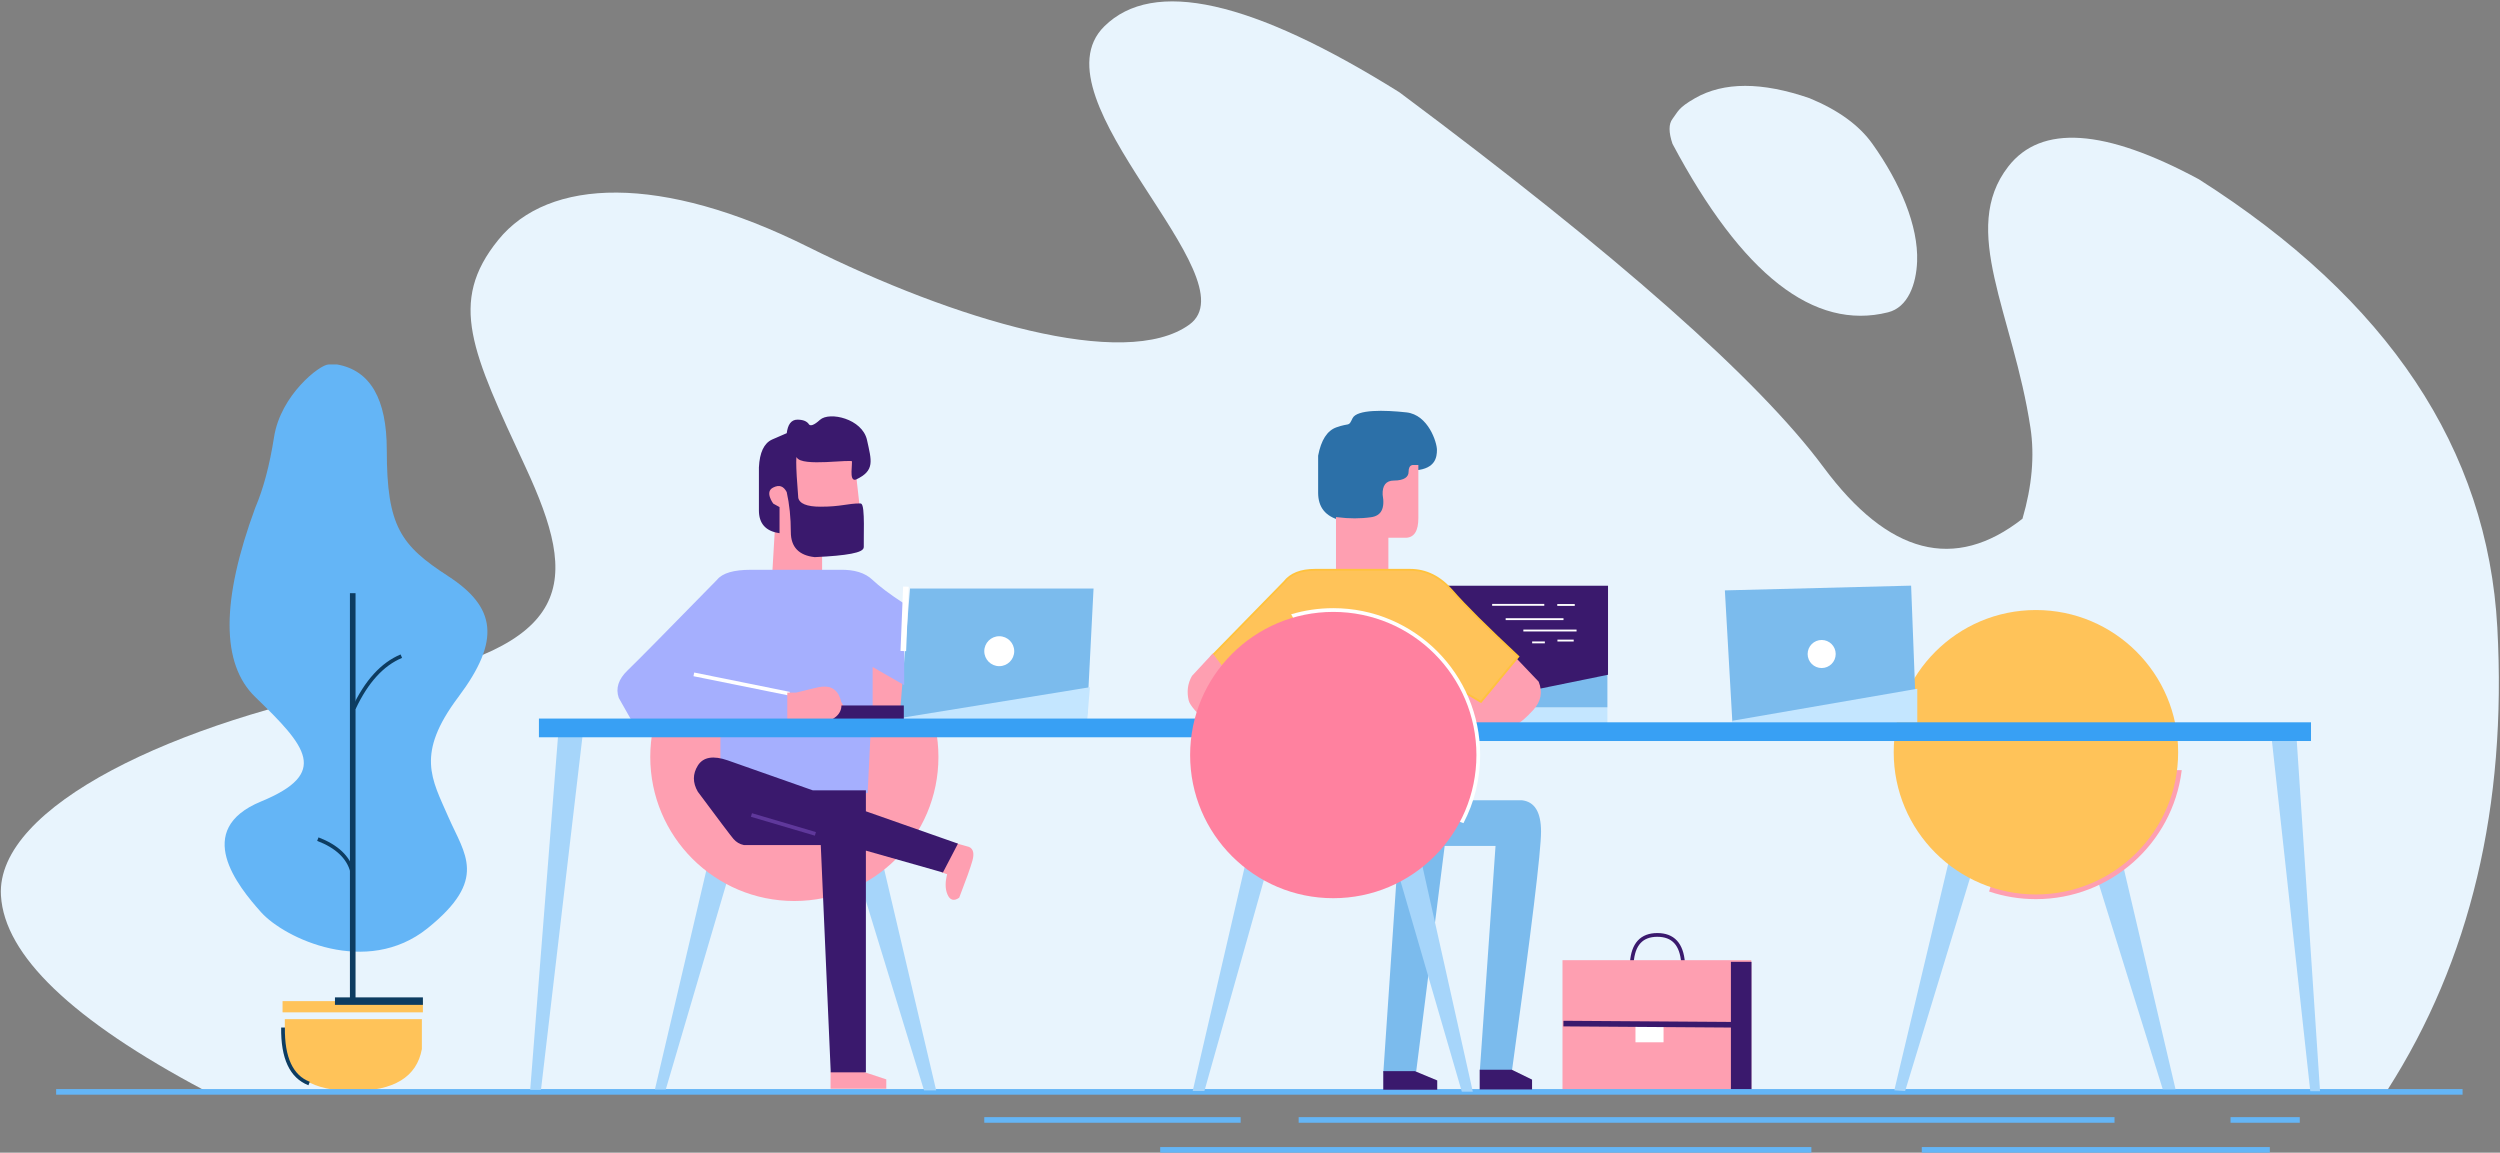 <?xml version="1.0" encoding="UTF-8"?>
<svg width="1336px" height="616px" viewBox="0 0 1336 616" version="1.1" xmlns="http://www.w3.org/2000/svg" xmlns:xlink="http://www.w3.org/1999/xlink">
    <rect x="0" y="0" width="1336" height="616" fill="#808080" stroke="none"/>
    <!-- Generator: Sketch 52.5 (67469) - http://www.bohemiancoding.com/sketch -->
    <title>Group 2</title>
    <desc>Created with Sketch.</desc>
    <g id="Page-1" stroke="none" stroke-width="1" fill="none" fill-rule="evenodd">
        <g id="About" transform="translate(-39, -36)">
            <g id="Group-2" transform="translate(39, 36)">
                <path d="M108.902,582.514 C38.522,545.124 2.391,510.486 0.51,478.598 C-2.312,430.766 94.43,385.449 201.479,365.512 C308.527,345.574 309.504,311.432 280.865,249.68 C252.227,187.928 239.293,161.578 266.242,128.25 C293.191,94.922 353.307,92.82 431.775,131.918 C510.244,171.016 601.236,198.262 635.555,173.494 C669.873,148.727 550.93,52.865 590.143,14.08 C616.285,-11.777 668.849,-0.032 747.836,49.314 C864.264,136.156 939.816,202.944 974.49,249.68 C1009.165,296.415 1044.605,305.592 1080.811,277.211 C1085.906,259.759 1087.33,243.582 1085.084,228.68 C1075.876,167.591 1046.928,122.805 1073.246,88.963 C1090.792,66.402 1124.738,68.684 1175.086,95.811 C1276.224,160.075 1329.385,239.939 1334.57,335.402 C1339.755,430.866 1320.174,513.236 1275.828,582.514 L108.902,582.514 Z" id="Path-50" fill="#E8F4FD"></path>
                <path d="M893.787,76.879 C931.008,146.794 969.4,176.803 1008.961,166.904 C1019.689,164.22 1024.055,151.762 1024.504,139.721 C1025.209,120.805 1015.579,97.871 1000.629,76.879 C993.544,66.93 982.341,58.797 967.02,52.48 C941.561,43.694 921.159,43.694 905.812,52.48 C896.664,57.718 896.823,59.578 893.787,63.529 C891.693,66.255 891.693,70.704 893.787,76.879 Z" id="Path-51" fill="#E8F4FD"></path>
                <g id="left-flowerwase" transform="translate(120, 194)">
                    <path d="M60.213,0.785 C77.87,3.936 86.699,19.171 86.699,46.49 C86.699,87.469 94.197,97.455 119.533,113.924 C144.869,130.393 147.879,147.918 124.932,178.484 C101.984,209.051 110.74,222.246 119.533,242.447 C128.326,262.648 141.092,275.848 108.498,302.057 C75.904,328.266 32,307.438 19.51,293.477 C7.02,279.516 -17.229,249.465 19.51,234.312 C56.248,219.16 43.84,205.062 16.406,178.484 C-1.883,160.766 -1.883,127.051 16.406,77.342 C20.753,67.188 24.1,54.604 26.449,39.59 C29.973,17.068 50.924,0.785 55.568,0.785" id="Path-5" fill="#64B5F6"></path>
                    <rect id="Rectangle" fill="#FFC359" x="31" y="341" width="75" height="6"></rect>
                    <rect id="Rectangle" fill="#0D3C61" x="59" y="339" width="47" height="4"></rect>
                    <path d="M32.207,350.623 L105.449,350.623 L105.449,366.594 C102.725,381.536 90.518,389.008 68.828,389.008 C47.138,389.008 34.931,381.536 32.207,366.594 L32.207,350.623 Z" id="Path-2" fill="#FFC359"></path>
                    <path d="M31.25,355.113 C31.033,371.365 35.68,381.339 45.191,385.037" id="Path" stroke="#0D3C61" stroke-width="2"></path>
                    <rect id="Rectangle" fill="#0D3C61" x="67" y="123" width="3" height="218"></rect>
                    <path d="M69.137,184.48 C75.822,170.202 84.268,160.926 94.475,156.654" id="Path-3" stroke="#0D3C61" stroke-width="2"></path>
                    <path d="M68.211,271.793 C66.163,264.128 60.043,258.338 49.852,254.424" id="Path-4" stroke="#0D3C61" stroke-width="2"></path>
                </g>
                <g id="bag" transform="translate(835, 499)">
                    <path d="M37.039,15.488 C37.716,5.579 42.262,0.625 50.676,0.625 C59.09,0.625 63.674,5.579 64.43,15.488" id="Path-8" stroke="#3A196D" stroke-width="2"></path>
                    <polygon id="Path-6" stroke="#FE9FB1" fill="#FE9FB1" points="0.494 14.621 100.402 14.621 100.402 83.455 0.494 83.455"></polygon>
                    <rect id="Rectangle" fill="#FFFFFF" x="39" y="48" width="15" height="10"></rect>
                    <rect id="Rectangle" fill="#3A196D" x="90" y="15" width="11" height="69"></rect>
                    <path d="M0.494,48 L91.281,48.631" id="Path-7" stroke="#3A196D" stroke-width="3"></path>
                </g>
                <g id="bottom-lines" transform="translate(30, 582)" fill="#64B5F6">
                    <rect id="Rectangle" x="0" y="0" width="1286" height="3"></rect>
                    <rect id="Rectangle" x="496" y="15" width="137" height="3"></rect>
                    <rect id="Rectangle" x="664" y="15" width="436" height="3"></rect>
                    <rect id="Rectangle" x="1162" y="15" width="37" height="3"></rect>
                    <rect id="Rectangle" x="590" y="31" width="348" height="3"></rect>
                    <rect id="Rectangle" x="997" y="31" width="186" height="3"></rect>
                </g>
                <g id="left-boy" transform="translate(283, 223)">
                    <polygon id="Path-38" stroke="#A6D5FA" fill="#A6D5FA" points="188.383 238.984 216.662 359.214 211.169 359.214 175.558 243.088"></polygon>
                    <polygon id="Path-39" stroke="#A6D5FA" fill="#A6D5FA" points="95.699 239.03 67.614 358.698 72.423 358.698 106.072 244.332"></polygon>
                    <circle id="Oval" stroke="#FE9FB1" fill="#FE9FB1" cx="141.5" cy="181.5" r="76.5"></circle>
                    <polygon id="Path-29" fill="#7BBBED" points="203.324 91.5 197.672 161.484 297.82 161.484 301.393 91.5"></polygon>
                    <polygon id="Path-30" stroke="#C4E6FF" fill="#C4E6FF" points="198 161.23 298.898 144.843 297.544 161.23"></polygon>
                    <circle id="Oval" fill="#FFFFFF" cx="251" cy="125" r="8"></circle>
                    <path d="M227.84,228.123 L234.633,230.045 C236.68,230.934 237.191,233.201 236.168,236.847 C235.145,240.493 232.819,247.007 229.192,256.391 C226.74,258.13 224.923,257.565 223.74,254.696 C222.558,251.827 222.558,248.223 223.74,243.883 L220.601,242.749 L227.84,228.123 Z" id="Path-34" stroke="#FE9FB1" fill="#FE9FB1"></path>
                    <polygon id="Path-35" stroke="#FE9FB1" fill="#FE9FB1" points="161.347 350.048 161.347 358.321 190.133 358.321 190.133 354.185 177.646 350.048"></polygon>
                    <polygon id="Path-37" stroke="#A5AFFE" fill="#A5AFFE" points="102.49 170.53 181.64 170.53 180.197 200.302 151.285 200.302 102.49 182.881"></polygon>
                    <path d="M114.613,228.115 L156.098,228.115 L161.424,349.566 L179.229,349.566 L179.229,230.91 L220.643,242.664 L228.227,228.115 L179.229,210.912 L179.229,199.838 L151.225,199.838 L105.705,183.803 C98.173,181.199 93.053,182.056 90.346,186.375 C87.639,190.694 87.639,195.182 90.346,199.838 C101.616,214.988 107.947,223.374 109.338,224.994 C110.729,226.615 112.487,227.655 114.613,228.115 Z" id="Path-32" stroke="#3A196D" fill="#3A196D"></path>
                    <path d="M118.576,212.535 L152.748,222.621" id="Path-33" stroke="#5F389B" stroke-width="2"></path>
                    <path d="" id="Path-36" stroke="#979797"></path>
                    <polygon id="Path-43" stroke="#FE9FB1" fill="#FE9FB1" points="131.519 61.101 130.244 82.656 155.83 82.656 155.83 73.722 175.827 47.04 173.168 23.454 163.057 14.631 138.183 16.764 124.999 34.551 124.999 48.644"></polygon>
                    <path d="M133.083,48.284 L133.083,61.35 C126.403,60.253 123.063,56.407 123.063,49.81 C123.063,43.213 123.063,35.529 123.063,26.758 C123.442,18.971 125.724,14.151 129.909,12.297 C134.094,10.443 136.757,9.287 137.899,8.829 C138.422,4.119 140.155,1.765 143.101,1.765 C146.046,1.765 147.995,2.556 148.949,4.139 C150.126,5.464 152.304,4.673 155.483,1.765 C160.252,-2.598 177.446,1.216 179.853,12.297 C182.259,23.378 184.073,28.169 174.326,32.774 C171.271,34.218 173.189,24.501 172.714,23.164 C172.178,21.657 145.294,26.121 143.101,21.019 C141.638,17.617 141.638,25.001 143.101,43.171 C143.896,46.58 148.024,48.284 155.483,48.284 C166.673,48.284 169.813,46.532 176.769,46.532 C178.889,46.532 177.926,66.126 178.107,69.299 C178.251,71.81 169.686,73.454 152.411,74.23 C144.218,73.337 140.121,69.043 140.121,61.35 C140.121,53.656 139.381,46.471 137.899,39.793 C136.05,36.224 133.386,35.331 129.909,37.116 C124.693,39.793 129.909,46.532 129.909,46.532 C129.909,46.532 130.967,47.116 133.083,48.284 Z" id="Path-44" stroke="#3A196D" fill="#3A196D"></path>
                    <path d="M86.876,137.858 L138.696,147.647 L138.696,161.691 L54.887,161.691 L48.136,149.775 C46.426,144.909 47.968,140.178 52.763,135.582 C57.557,130.986 73.487,114.849 100.554,87.171 C103.299,83.721 109.202,81.996 118.266,81.996 C127.329,81.996 143.26,81.996 166.06,81.996 C173.455,81.854 179.049,83.578 182.84,87.171 C186.631,90.763 192.246,94.987 199.686,99.842 L199.686,142.247 L182.84,132.583 L182.84,154.97 L168.75,154.97 L164.513,147.647 C162.772,144.062 159.439,142.867 154.515,144.062 C147.128,145.856 143.065,147.647 141.743,147.647 C140.862,147.647 122.573,144.384 86.876,137.858 Z" id="Path-40" stroke="#A5AFFE" fill="#A5AFFE"></path>
                    <path d="M87.787,137.384 L138.903,147.726" id="Path-41" stroke="#FFFFFF" stroke-width="2"></path>
                    <rect id="Rectangle" fill="#3A196D" x="158" y="154" width="42" height="8"></rect>
                    <path d="M138.224,147.613 L138.224,161.594 L160.295,161.594 C165.514,159.12 167.259,155.379 165.528,150.37 C163.798,145.362 159.986,143.51 154.094,144.815 L142.517,147.613 L138.224,147.613 Z" id="Path-42" stroke="#FE9FB1" fill="#FE9FB1"></path>
                    <path d="M201.133,90.5 L199.73,124.922" id="Path-31" stroke="#FFFFFF" stroke-width="3"></path>
                    <polygon id="Path-45" stroke="#A6D5FA" fill="#A6D5FA" points="15.725 170.301 0.879 358.908 5.656 358.908 28.201 166.865"></polygon>
                    <rect id="Rectangle" fill="#38A0F4" x="5" y="161" width="355" height="10"></rect>
                </g>
                <g id="last-chair" transform="translate(921, 312)">
                    <polygon id="Path-48" stroke="#A6D5FA" fill="#A6D5FA" points="199.807 156.148 235.148 269.641 240.988 269.641 211.83 145.256"></polygon>
                    <polygon id="Path-49" stroke="#A6D5FA" fill="#A6D5FA" points="121.799 144.721 91.938 270.214 96.742 270.527 133.902 148.521"></polygon>
                    <path d="M142.594,164.106 C150.272,166.633 158.476,168 167,168 C206.67,168 239.423,138.386 244.357,100.059 L238.516,100.059 L226.365,126.252 L186.146,159.096 L144.131,159.096 L142.594,164.106 Z" id="Combined-Shape" stroke="#FE9FB1" fill="#FE9FB1"></path>
                    <circle id="Oval" fill="#FFC359" cx="167" cy="90" r="76"></circle>
                    <polygon id="Path-28" fill="#7BBBED" points="0.768 3.5 4.76 73.68 103.096 73.68 100.299 0.967"></polygon>
                    <polygon id="Path-28-Copy" stroke="#C4E6FF" fill="#C4E6FF" points="4.76 73.68 103.096 73.68 103.096 56.672"></polygon>
                    <circle id="Oval" fill="#FFFFFF" cx="52.5" cy="37.5" r="7.5"></circle>
                    <polygon id="Path-47" stroke="#A6D5FA" fill="#A6D5FA" points="293.494 82.789 305.816 82.789 318.297 270.621 314.062 270.621"></polygon>
                </g>
                <g id="center-boy" transform="translate(635, 219)">
                    <polygon id="Path-12" fill="#7BBBED" points="111.336 250 104.26 354.066 121.754 354.066 137.996 225.498"></polygon>
                    <polygon id="Path-10" stroke="#A6D5FA" fill="#A6D5FA" points="31.312 241.521 3 363.527 8.256 363.527 41.379 246.006"></polygon>
                    <polygon id="Path-11" stroke="#A6D5FA" fill="#A6D5FA" points="113.291 249.529 146.566 363.873 151.441 363.873 124.346 242.582"></polygon>
                    <path d="M146.555,208.654 L178.293,208.654 C185.12,209.421 188.533,215.008 188.533,225.416 C188.533,235.824 183.366,278.325 173.031,352.92 L155.842,352.92 L164.213,233.057 L133.85,233.057 L146.555,208.654 Z" id="Path-13" fill="#7BBBED"></path>
                    <path d="M81.199,59.017 C73.341,56.983 69.412,52.087 69.412,44.328 C69.412,36.569 69.412,29.964 69.412,24.514 C70.995,16.179 74.239,11.134 79.145,9.378 C86.503,6.744 85.493,9.366 87.785,4.542 C90.077,-0.282 104.906,0.091 116.611,1.378 C128.316,2.666 132.902,17.508 132.902,21.384 C132.902,25.261 132.132,31.373 121.7,32.32 C118.065,32.651 120.775,34.396 120.426,35.313 C120.214,35.871 119.699,36.58 118.88,37.438 L111.833,40.159 L106.463,41.659 L105.761,49.691 L105.761,55.45 L101.157,59.017 L93.585,60.507 L83.474,59.875 L81.199,59.017 Z" id="Path-17" fill="#2C70A8"></path>
                    <path d="M79.455,57.889 L79.455,88.246 L106.451,88.246 L106.451,67.881 L115.844,67.881 C120.262,68.019 122.471,64.688 122.471,57.889 C122.471,51.089 122.471,41.793 122.471,30 L119.945,30 C118.812,30.14 118.245,31.203 118.245,33.19 C118.245,36.17 115.652,38.312 109.883,38.312 C106.036,38.312 104.203,40.639 104.382,45.294 C105.724,52.868 103.535,57.066 97.815,57.889 C92.096,58.712 85.976,58.712 79.455,57.889 Z" id="Path-16" stroke="#FE9FB1" fill="#FE9FB1"></path>
                    <g id="Group" transform="translate(135, 94)">
                        <rect id="Rectangle" stroke="#C4E6FF" fill="#C4E6FF" x="38.5" y="65.5" width="50" height="8"></rect>
                        <rect id="Rectangle" fill="#7BBBED" x="41" y="46" width="48" height="19"></rect>
                        <polygon id="Path-20" stroke="#3A196D" fill="#3A196D" points="0.037 0.5 88.824 0.5 88.824 47.18 49.068 55.293"></polygon>
                        <path d="M27.402,10.232 L55.266,10.232" id="Path-22" stroke="#FFFFFF"></path>
                        <path d="M62.203,10.293 L71.553,10.293" id="Path-23" stroke="#FFFFFF"></path>
                        <path d="M34.625,17.877 L65.533,17.877" id="Path-24" stroke="#FFFFFF"></path>
                        <path d="M44.08,23.951 L72.518,23.951" id="Path-25" stroke="#FFFFFF"></path>
                        <path d="M48.783,30.295 L55.572,30.295" id="Path-26" stroke="#FFFFFF"></path>
                        <path d="M62.297,29.32 L70.988,29.32" id="Path-27" stroke="#FFFFFF"></path>
                    </g>
                    <path d="M174.77,132.9 L186.839,145.567 C188.921,150.845 188.018,155.634 184.13,159.936 C180.242,164.237 177.122,166.891 174.77,167.896 L148.844,167.896 L141.879,148.151 L174.77,132.9 Z" id="Path-21" stroke="#FE9FB1" fill="#FE9FB1"></path>
                    <path d="M18.042,140.646 L12.354,131.882 L51.312,92.02 C54.678,87.683 60.149,85.515 67.726,85.515 C75.302,85.515 92.231,85.515 118.513,85.515 C127.099,85.51 134.628,89.257 141.099,96.754 C147.569,104.251 159.332,115.961 176.386,131.882 L156.404,156.088 L138.684,145.609 L18.042,140.646 Z" id="Path-18" stroke="#FFC23D" fill="#FFC359"></path>
                    <path d="M13.062,130.994 L2.389,142.515 C0.186,146.412 -0.365,150.665 0.736,155.274 C1.838,159.884 16.259,173.11 44,194.953 L18.797,138.574 L13.062,130.994 Z" id="Path-19" stroke="#FE9FB1" fill="#FE9FB1"></path>
                    <rect id="Rectangle" fill="#38A0F4" x="151" y="167" width="449" height="10"></rect>
                    <path d="M54.988,109.276 C62.119,107.145 69.676,106 77.5,106 C120.854,106 156,141.146 156,184.5 C156,197.635 152.774,210.016 147.071,220.895 L141.607,218.82 L138.566,170.162 L106.754,124.373 L58.449,115.51 L54.988,109.276 Z" id="Combined-Shape" fill="#FFFFFF"></path>
                    <circle id="Oval-2" fill="#FF819F" cx="77.5" cy="184.5" r="76.5"></circle>
                    <polygon id="Path-14" fill="#3A196D" points="104.213 353.426 104.213 363.348 133.055 363.348 133.055 358.387 121.129 353.426"></polygon>
                    <polygon id="Path-15" fill="#3A196D" points="155.74 352.674 155.74 363.217 183.734 363.217 183.734 357.945 172.93 352.674"></polygon>
                </g>
            </g>
        </g>
    </g>
</svg>